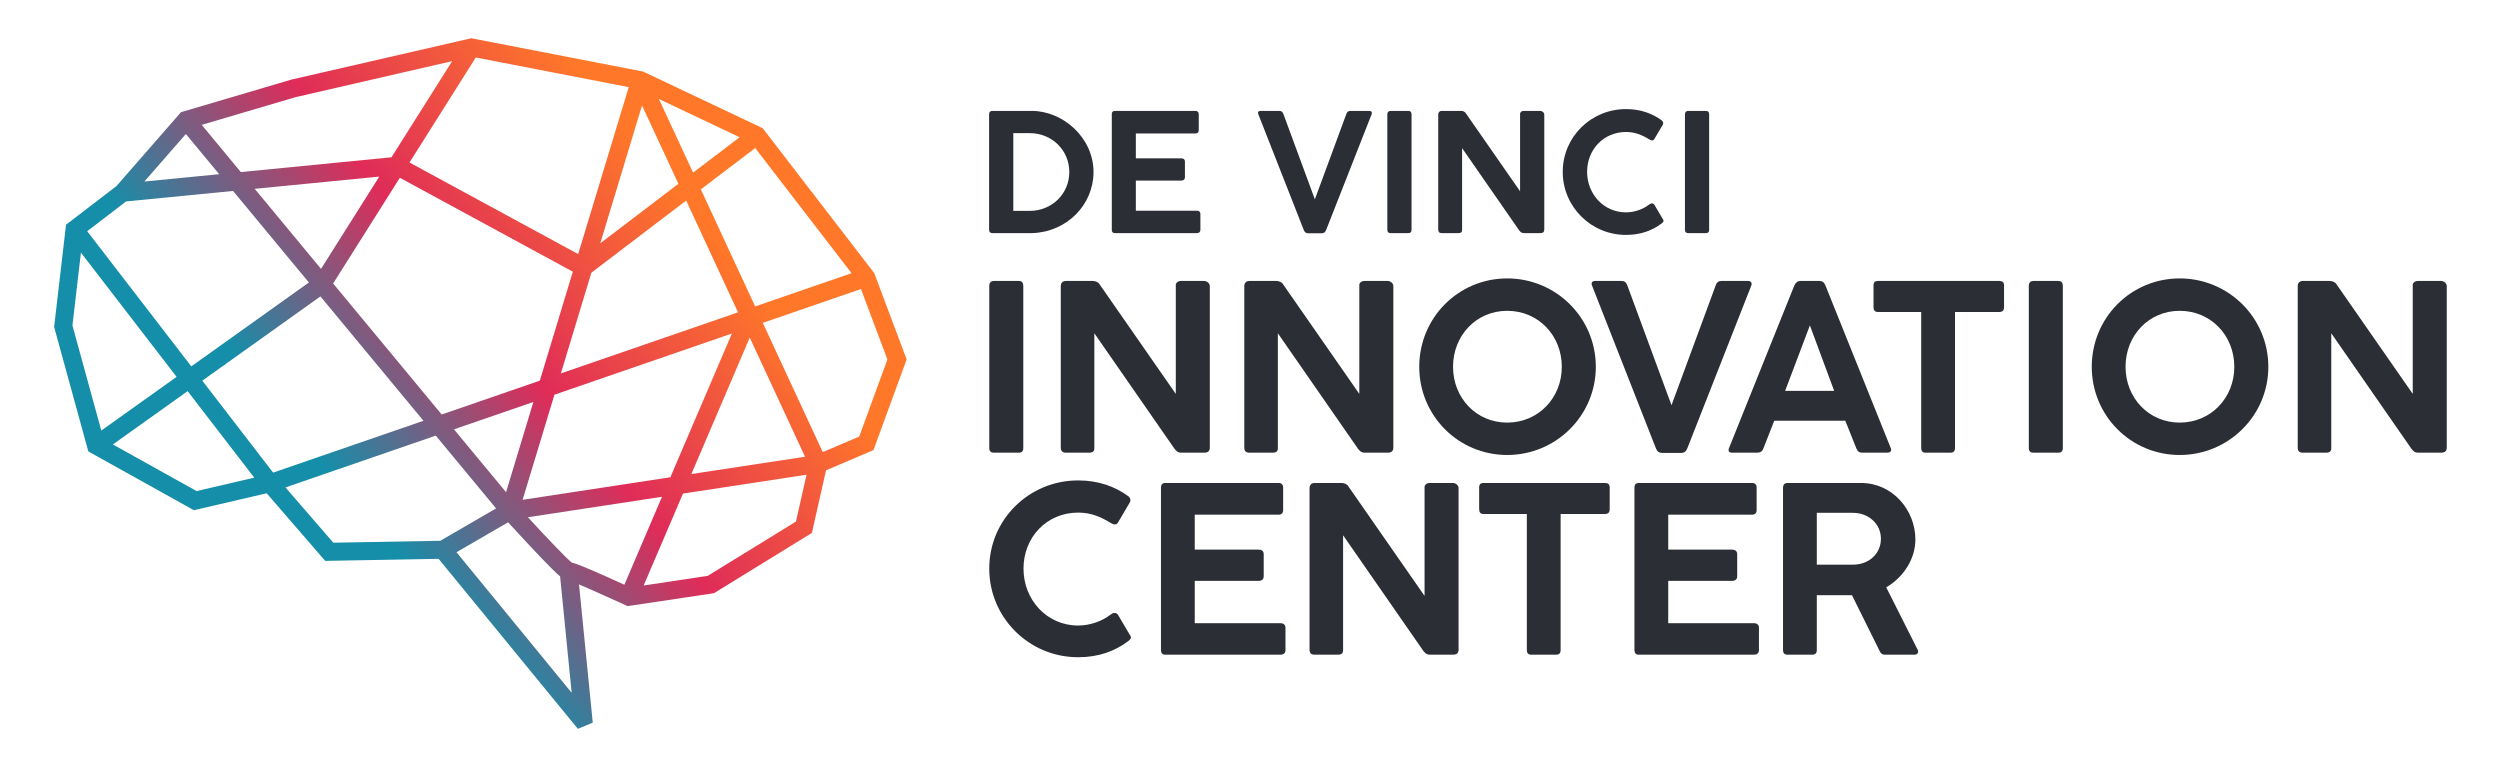 <svg version="1.2" baseProfile="tiny-ps" xmlns="http://www.w3.org/2000/svg" viewBox="0 0 4402 1350" width="4402" height="1350">
	<title>Logo DVIC 120x120-ai</title>
	<defs>
		<linearGradient id="grd1" gradientUnits="userSpaceOnUse"  x1="-38.337" y1="486.118" x2="959.718" y2="-327.876">
			<stop offset="0.204" stop-color="#158ea9"  />
			<stop offset="0.5" stop-color="#df2c59"  />
			<stop offset="0.813" stop-color="#ff7729"  />
		</linearGradient>
	</defs>
	<style>
		tspan { white-space:pre }
		.shp0 { fill: #2c2e35 } 
		.shp1 { fill: url(#grd1) } 
	</style>
	<g id="Calque 1">
		<g id="&lt;Group&gt;">
			<g id="&lt;Group&gt;">
				<path id="&lt;Compound Path&gt;" class="shp0" d="M1968.43 1082.28L1988.81 1116.91C1992.88 1121.8 1991.66 1125.06 1986.77 1128.73C1963.54 1146.25 1935.02 1157.25 1898.34 1157.25C1811.96 1157.25 1741.87 1087.57 1741.87 1001.19C1741.87 914.8 1811.96 845.93 1898.34 845.93C1935.02 845.93 1963.54 856.94 1987.18 874.05C1991.25 877.72 1990.84 882.2 1989.62 884.24L1968.02 920.91C1965.58 924.17 1961.5 924.17 1956.61 921.32C1937.46 909.5 1920.35 902.58 1898.34 902.58C1843.33 902.58 1802.18 945.77 1802.18 1001.19C1802.18 1056.2 1843.33 1101.43 1898.34 1101.43C1920.35 1101.43 1941.13 1093.28 1955.39 1082.28C1960.28 1078.61 1964.76 1077.79 1968.43 1082.28Z" />
				<path id="&lt;Compound Path&gt;" class="shp0" d="M2044.22 858.57C2044.22 853.27 2046.66 850.42 2051.96 850.42L2251.22 850.42C2256.52 850.42 2259.37 853.27 2259.37 858.57L2259.37 898.09C2259.37 903.39 2256.52 906.24 2251.22 906.24L2103.71 906.24L2103.71 967.77L2216.18 967.77C2221.48 967.77 2225.14 970.22 2225.14 975.92L2225.14 1014.63C2225.14 1019.93 2221.88 1022.78 2216.18 1022.78L2103.71 1022.78L2103.71 1097.35L2254.89 1097.35C2260.19 1097.35 2263.45 1100.21 2263.45 1105.5L2263.45 1144.62C2263.45 1149.92 2260.19 1152.77 2254.89 1152.77L2051.96 1152.77C2046.66 1152.77 2044.22 1149.92 2044.22 1144.62L2044.22 858.57Z" />
				<path id="&lt;Compound Path&gt;" class="shp0" d="M2305.83 859.38C2305.83 854.49 2308.68 850.42 2314.79 850.42L2362.46 850.42C2366.54 850.42 2372.25 852.45 2374.28 856.53L2508.35 1049.27L2508.35 856.53C2509.98 851.64 2514.05 850.42 2517.31 850.42L2558.47 850.42C2562.54 850.42 2568.25 854.08 2568.25 859.38L2568.25 1143.81C2568.25 1149.92 2564.99 1152.77 2558.47 1152.77L2518.13 1152.77C2511.61 1152.77 2509.57 1149.92 2506.31 1146.25L2364.91 942.51L2364.91 1143.81C2365.32 1149.92 2362.46 1152.77 2355.95 1152.77L2314.79 1152.77C2308.68 1152.77 2305.83 1149.92 2305.83 1143.81L2305.83 859.38Z" />
				<path id="&lt;Compound Path&gt;" class="shp0" d="M2604.51 858.16C2604.51 852.86 2606.96 850.42 2612.25 850.42L2826.18 850.42C2831.48 850.42 2834.33 852.86 2834.33 858.16L2834.33 896.87C2834.33 902.17 2831.48 905.02 2826.18 905.02L2747.95 905.02L2747.95 1144.62C2747.95 1149.92 2745.5 1152.77 2740.21 1152.77L2696.2 1152.77C2690.9 1152.77 2688.45 1149.92 2688.45 1144.62L2688.45 905.02L2612.25 905.02C2606.96 905.02 2604.51 902.17 2604.51 896.87L2604.51 858.16Z" />
				<path id="&lt;Compound Path&gt;" class="shp0" d="M2877.93 858.57C2877.93 853.27 2880.38 850.42 2885.68 850.42L3084.94 850.42C3090.23 850.42 3093.09 853.27 3093.09 858.57L3093.09 898.09C3093.09 903.39 3090.23 906.24 3084.94 906.24L2937.43 906.24L2937.43 967.77L3049.89 967.77C3055.19 967.77 3058.86 970.22 3058.86 975.92L3058.86 1014.63C3058.86 1019.93 3055.6 1022.78 3049.89 1022.78L2937.43 1022.78L2937.43 1097.35L3088.6 1097.35C3093.9 1097.35 3097.16 1100.21 3097.16 1105.5L3097.16 1144.62C3097.16 1149.92 3093.9 1152.77 3088.6 1152.77L2885.68 1152.77C2880.38 1152.77 2877.93 1149.92 2877.93 1144.62L2877.93 858.57Z" />
				<path id="&lt;Compound Path&gt;" fill-rule="evenodd" class="shp0" d="M3139.54 858.57C3139.54 854.08 3141.98 850.42 3147.28 850.42L3276.86 850.42C3332.69 850.42 3372.62 898.5 3372.62 949.84C3372.62 984.07 3351.84 1016.26 3321.28 1034.19L3376.7 1144.21C3378.73 1147.88 3376.7 1152.77 3371.4 1152.77L3318.83 1152.77C3314.35 1152.77 3311.91 1151.14 3309.46 1145.84L3260.97 1048.05L3199.03 1048.05L3199.03 1144.62C3199.03 1149.92 3196.59 1152.77 3190.88 1152.77L3147.28 1152.77C3141.98 1152.77 3139.54 1149.92 3139.54 1144.62L3139.54 858.57ZM3199.03 902.98L3199.03 994.26L3262.6 994.26C3290.72 994.26 3311.91 975.11 3311.91 948.62C3311.91 922.95 3290.72 902.98 3262.6 902.98L3199.03 902.98Z" />
			</g>
			<g id="&lt;Group&gt;">
				<g id="&lt;Group&gt;">
					<path id="&lt;Compound Path&gt;" class="shp0" d="M1741.91 503.27C1741.91 497.97 1744.76 494.71 1750.06 494.71L1794.06 494.71C1799.36 494.71 1801.81 497.97 1801.81 503.27L1801.81 788.92C1801.81 794.22 1799.36 797.07 1794.06 797.07L1750.06 797.07C1744.35 797.07 1741.91 794.22 1741.91 788.92L1741.91 503.27Z" />
					<path id="&lt;Compound Path&gt;" class="shp0" d="M1867.82 503.68C1867.82 498.79 1870.67 494.71 1876.78 494.71L1924.46 494.71C1928.53 494.71 1934.24 496.75 1936.27 500.83L2070.34 693.57L2070.34 500.83C2071.97 495.94 2076.04 494.71 2079.3 494.71L2120.46 494.71C2124.53 494.71 2130.24 498.38 2130.24 503.68L2130.24 788.1C2130.24 794.22 2126.98 797.07 2120.46 797.07L2080.12 797.07C2073.6 797.07 2071.56 794.22 2068.3 790.55L1926.9 586.81L1926.9 788.1C1927.31 794.22 1924.46 797.07 1917.94 797.07L1876.78 797.07C1870.67 797.07 1867.82 794.22 1867.82 788.1L1867.82 503.68Z" />
					<path id="&lt;Compound Path&gt;" class="shp0" d="M2190.95 503.68C2190.95 498.79 2193.8 494.71 2199.92 494.71L2247.59 494.71C2251.67 494.71 2257.37 496.75 2259.41 500.83L2393.47 693.57L2393.47 500.83C2395.1 495.94 2399.18 494.71 2402.44 494.71L2443.59 494.71C2447.67 494.71 2453.37 498.38 2453.37 503.68L2453.37 788.1C2453.37 794.22 2450.11 797.07 2443.59 797.07L2403.25 797.07C2396.73 797.07 2394.69 794.22 2391.43 790.55L2250.04 586.81L2250.04 788.1C2250.44 794.22 2247.59 797.07 2241.07 797.07L2199.92 797.07C2193.8 797.07 2190.95 794.22 2190.95 788.1L2190.95 503.68Z" />
					<path id="&lt;Compound Path&gt;" fill-rule="evenodd" class="shp0" d="M2653.86 801.14C2567.88 801.14 2499.01 731.87 2499.01 645.89C2499.01 559.51 2567.88 490.23 2653.86 490.23C2739.84 490.23 2809.92 559.51 2809.92 645.89C2809.92 731.87 2739.84 801.14 2653.86 801.14ZM2653.86 547.28C2599.25 547.28 2558.5 590.88 2558.5 645.89C2558.5 700.5 2599.25 744.1 2653.86 744.1C2708.87 744.1 2750.02 700.5 2750.02 645.89C2750.02 590.88 2708.87 547.28 2653.86 547.28Z" />
					<path id="&lt;Compound Path&gt;" class="shp0" d="M2970.88 789.73C2968.85 795.03 2965.18 797.48 2960.7 797.48L2926.47 797.48C2921.58 797.48 2917.91 795.03 2915.87 789.73L2803.41 503.27C2800.96 497.57 2803.82 494.71 2808.71 494.71L2855.16 494.71C2860.05 494.71 2863.31 496.75 2865.35 502.46L2943.18 713.54L3021.01 502.46C3022.64 497.16 3026.3 494.71 3030.79 494.71L3078.05 494.71C3082.94 494.71 3085.8 497.97 3083.35 503.68L2970.88 789.73Z" />
					<path id="&lt;Compound Path&gt;" fill-rule="evenodd" class="shp0" d="M3159.55 502.46C3161.99 497.16 3165.66 494.71 3169.73 494.71L3203.96 494.71C3208.44 494.71 3212.11 497.16 3214.15 502.46L3329.06 788.51C3331.5 793.81 3328.65 797.07 3323.35 797.07L3278.94 797.07C3274.05 797.07 3270.79 795.03 3268.75 789.73L3249.19 740.84L3124.09 740.84L3104.94 789.73C3102.9 795.03 3099.24 797.07 3094.75 797.07L3049.93 797.07C3044.63 797.07 3042.19 794.22 3044.63 788.51L3159.55 502.46ZM3143.25 688.27L3229.63 688.27L3186.85 572.95L3143.25 688.27Z" />
					<path id="&lt;Compound Path&gt;" class="shp0" d="M3298.9 502.46C3298.9 497.16 3301.35 494.71 3306.65 494.71L3520.58 494.71C3525.87 494.71 3528.73 497.16 3528.73 502.46L3528.73 541.17C3528.73 546.47 3525.87 549.32 3520.58 549.32L3442.34 549.32L3442.34 788.92C3442.34 794.22 3439.89 797.07 3434.6 797.07L3390.59 797.07C3385.29 797.07 3382.85 794.22 3382.85 788.92L3382.85 549.32L3306.65 549.32C3301.35 549.32 3298.9 546.47 3298.9 541.17L3298.9 502.46Z" />
					<path id="&lt;Compound Path&gt;" class="shp0" d="M3572.33 503.27C3572.33 497.97 3575.18 494.71 3580.47 494.71L3624.48 494.71C3629.78 494.71 3632.23 497.97 3632.23 503.27L3632.23 788.92C3632.23 794.22 3629.78 797.07 3624.48 797.07L3580.47 797.07C3574.77 797.07 3572.33 794.22 3572.33 788.92L3572.33 503.27Z" />
					<path id="&lt;Compound Path&gt;" fill-rule="evenodd" class="shp0" d="M3838 801.14C3752.02 801.14 3683.16 731.87 3683.16 645.89C3683.16 559.51 3752.02 490.23 3838 490.23C3923.98 490.23 3994.07 559.51 3994.07 645.89C3994.07 731.87 3923.98 801.14 3838 801.14ZM3838 547.28C3783.4 547.28 3742.65 590.88 3742.65 645.89C3742.65 700.5 3783.4 744.1 3838 744.1C3893.01 744.1 3934.17 700.5 3934.17 645.89C3934.17 590.88 3893.01 547.28 3838 547.28Z" />
					<path id="&lt;Compound Path&gt;" class="shp0" d="M4045.82 503.68C4045.82 498.79 4048.67 494.71 4054.78 494.71L4102.46 494.71C4106.53 494.71 4112.24 496.75 4114.28 500.83L4248.34 693.57L4248.34 500.83C4249.97 495.94 4254.04 494.71 4257.3 494.71L4298.46 494.71C4302.54 494.71 4308.24 498.38 4308.24 503.68L4308.24 788.1C4308.24 794.22 4304.98 797.07 4298.46 797.07L4258.12 797.07C4251.6 797.07 4249.56 794.22 4246.3 790.55L4104.9 586.81L4104.9 788.1C4105.31 794.22 4102.46 797.07 4095.94 797.07L4054.78 797.07C4048.67 797.07 4045.82 794.22 4045.82 788.1L4045.82 503.68Z" />
				</g>
			</g>
			<g id="&lt;Group&gt;">
				<g id="&lt;Group&gt;">
					<path id="&lt;Compound Path&gt;" fill-rule="evenodd" class="shp0" d="M1741.6 201.08C1741.6 197.31 1743.63 195.28 1747.4 195.28L1816.71 195.28C1871.52 195.28 1925.46 242.26 1925.46 302.87C1925.46 360.87 1878.19 408.42 1817.87 410.46L1747.4 410.46C1743.63 410.46 1741.6 408.42 1741.6 404.66L1741.6 201.08ZM1812.94 234.43L1784.23 234.43L1784.23 371.31L1812.94 371.31C1852.67 371.31 1882.83 340.86 1882.83 302.87C1882.83 264.88 1852.67 234.43 1812.94 234.43Z" />
					<path id="&lt;Compound Path&gt;" class="shp0" d="M1957.65 201.08C1957.65 197.31 1959.39 195.28 1963.16 195.28L2104.96 195.28C2108.74 195.28 2110.76 197.31 2110.76 201.08L2110.76 229.21C2110.76 232.98 2108.74 235.01 2104.96 235.01L1999.99 235.01L1999.99 278.8L2080.03 278.8C2083.8 278.8 2086.41 280.54 2086.41 284.6L2086.41 312.15C2086.41 315.92 2084.09 317.95 2080.03 317.95L1999.99 317.95L1999.99 371.02L2107.58 371.02C2111.34 371.02 2113.67 373.05 2113.67 376.82L2113.67 404.66C2113.67 408.42 2111.34 410.46 2107.58 410.46L1963.16 410.46C1959.39 410.46 1957.65 408.42 1957.65 404.66L1957.65 201.08Z" />
					<path id="&lt;Compound Path&gt;" class="shp0" d="M2334.93 405.24C2333.48 409.01 2330.87 410.75 2327.68 410.75L2303.32 410.75C2299.84 410.75 2297.23 409.01 2295.78 405.24L2215.75 201.37C2214.01 197.31 2216.04 195.28 2219.52 195.28L2252.57 195.28C2256.05 195.28 2258.37 196.73 2259.82 200.79L2315.21 351.01L2370.6 200.79C2371.76 197.02 2374.37 195.28 2377.56 195.28L2411.2 195.28C2414.68 195.28 2416.71 197.6 2414.97 201.66L2334.93 405.24Z" />
					<path id="&lt;Compound Path&gt;" class="shp0" d="M2442.81 201.37C2442.81 197.6 2444.84 195.28 2448.61 195.28L2479.93 195.28C2483.7 195.28 2485.44 197.6 2485.44 201.37L2485.44 404.66C2485.44 408.42 2483.7 410.46 2479.93 410.46L2448.61 410.46C2444.55 410.46 2442.81 408.42 2442.81 404.66L2442.81 201.37Z" />
					<path id="&lt;Compound Path&gt;" class="shp0" d="M2532.42 201.66C2532.42 198.18 2534.45 195.28 2538.8 195.28L2572.73 195.28C2575.63 195.28 2579.69 196.73 2581.14 199.63L2676.55 336.8L2676.55 199.63C2677.71 196.15 2680.6 195.28 2682.92 195.28L2712.21 195.28C2715.11 195.28 2719.17 197.89 2719.17 201.66L2719.17 404.08C2719.17 408.42 2716.85 410.46 2712.21 410.46L2683.5 410.46C2678.87 410.46 2677.42 408.42 2675.09 405.82L2574.47 260.82L2574.47 404.08C2574.76 408.42 2572.73 410.46 2568.09 410.46L2538.8 410.46C2534.45 410.46 2532.42 408.42 2532.42 404.08L2532.42 201.66Z" />
					<path id="&lt;Compound Path&gt;" class="shp0" d="M2912.89 360.29L2927.39 384.94C2930.29 388.42 2929.42 390.74 2925.94 393.35C2909.41 405.82 2889.12 413.64 2863.02 413.64C2801.54 413.64 2751.66 364.06 2751.66 302.58C2751.66 241.1 2801.54 192.09 2863.02 192.09C2889.12 192.09 2909.41 199.92 2926.23 212.1C2929.13 214.71 2928.84 217.9 2927.97 219.35L2912.6 245.45C2910.86 247.77 2907.96 247.77 2904.48 245.74C2890.85 237.33 2878.67 232.4 2863.02 232.4C2823.87 232.4 2794.58 263.14 2794.58 302.58C2794.58 341.73 2823.87 373.92 2863.02 373.92C2878.67 373.92 2893.46 368.12 2903.61 360.29C2907.09 357.68 2910.28 357.1 2912.89 360.29Z" />
					<path id="&lt;Compound Path&gt;" class="shp0" d="M2966.83 201.37C2966.83 197.6 2968.86 195.28 2972.63 195.28L3003.95 195.28C3007.72 195.28 3009.46 197.6 3009.46 201.37L3009.46 404.66C3009.46 408.42 3007.72 410.46 3003.95 410.46L2972.63 410.46C2968.57 410.46 2966.83 408.42 2966.83 404.66L2966.83 201.37Z" />
				</g>
			</g>
		</g>
		<g id="&lt;Group&gt;">
			<path id="&lt;Compound Path&gt;" fill-rule="evenodd" class="shp1" d="M1596.41 632.88L1537.99 792.57L1454.48 828.11L1429.58 938.38L1257.21 1044.45L1105.2 1067.25L1103.96 1066.69C1103.31 1066.39 1045.09 1039.93 1019.53 1029.04L1043.73 1272.45L1017.48 1283.32L772.31 984L572.63 987.6L469.56 868.54L341.43 898.38L155.53 794.89L95.31 575.64L116.26 395.67L205 327.7L318.67 197.53L319.96 197.15L513.03 140.17L829.87 67.34L1132.34 126L1134.15 126.85L1342.95 225.76L1343.63 226.64L1539.47 481.05L1539.71 481.7L1596.41 632.88ZM1516 508.9L1343.13 568.5L1448.71 796.05L1512.89 768.74L1562.55 633.02L1516 508.9ZM502.66 858.26L586.91 955.58L775.31 952.19L873.5 895.22L767.29 767.03L502.66 858.26ZM1194.52 323.66L1130.48 185.66L1057 428.3L1194.52 323.66ZM1302.32 241.64L1160.24 174.35L1220.39 303.98L1302.32 241.64ZM1329.69 539.54L1499.39 481.04L1329.75 260.67L1234.07 333.47L1329.69 539.54ZM1417.48 804.18L1320.17 594.48L1217.34 834.71L1417.48 804.18ZM929.47 910.75C966.35 950.79 997.07 982.63 1006.34 990.41C1011.85 991.63 1024.19 995.96 1064.35 1013.8C1077.23 1019.52 1089.91 1025.28 1099.37 1029.61L1165.67 874.72L929.47 910.75ZM803.81 972.36L1006.6 1219.92L986.22 1014.92C982.58 1011.88 977.74 1007.33 970.86 1000.49C961.87 991.54 949.9 979.12 935.27 963.57C919.43 946.73 903.8 929.75 894.6 919.69L803.81 972.36ZM799.36 755.97L891.06 866.65L939.19 707.77L799.36 755.97ZM796.16 107.67L520.75 170.98L355.18 219.86L424.03 302.97L689.29 276.94L796.16 107.67ZM448.48 332.48L565.26 473.42L667.82 310.95L448.48 332.48ZM837.78 101.21L721.05 286.12L1018.05 447.38L1107.06 153.44L837.78 101.21ZM1299.51 549.95L1208.2 353.15L1041.3 480.15L987.59 657.49L1299.51 549.95ZM976.23 694.99L920.19 880.05L1180.38 840.35L1288.73 587.25L976.23 694.99ZM950.54 670.26L1008.65 478.41L704.06 313.03L586.57 499.15L777.72 729.85L950.54 670.26ZM336.83 645.1L543.89 497.39L410.34 336.22L221.97 354.7L153.54 407.11L336.83 645.1ZM198.74 782.6L346.17 864.68L447.66 841.04L330.35 688.72L198.74 782.6ZM356.21 670.27L480.91 832.18L745.64 740.91L564.2 521.91L356.21 670.27ZM1246.09 1014.01L1401.55 918.35L1420.17 835.89L1202.62 869.08L1133.34 1030.93L1246.09 1014.01ZM385.9 306.71L327.27 235.95L254.2 319.63L385.9 306.71ZM142.51 444.82L127.56 573.18L178.37 758.13L310.96 663.55L142.51 444.82Z" />
		</g>
	</g>
</svg>